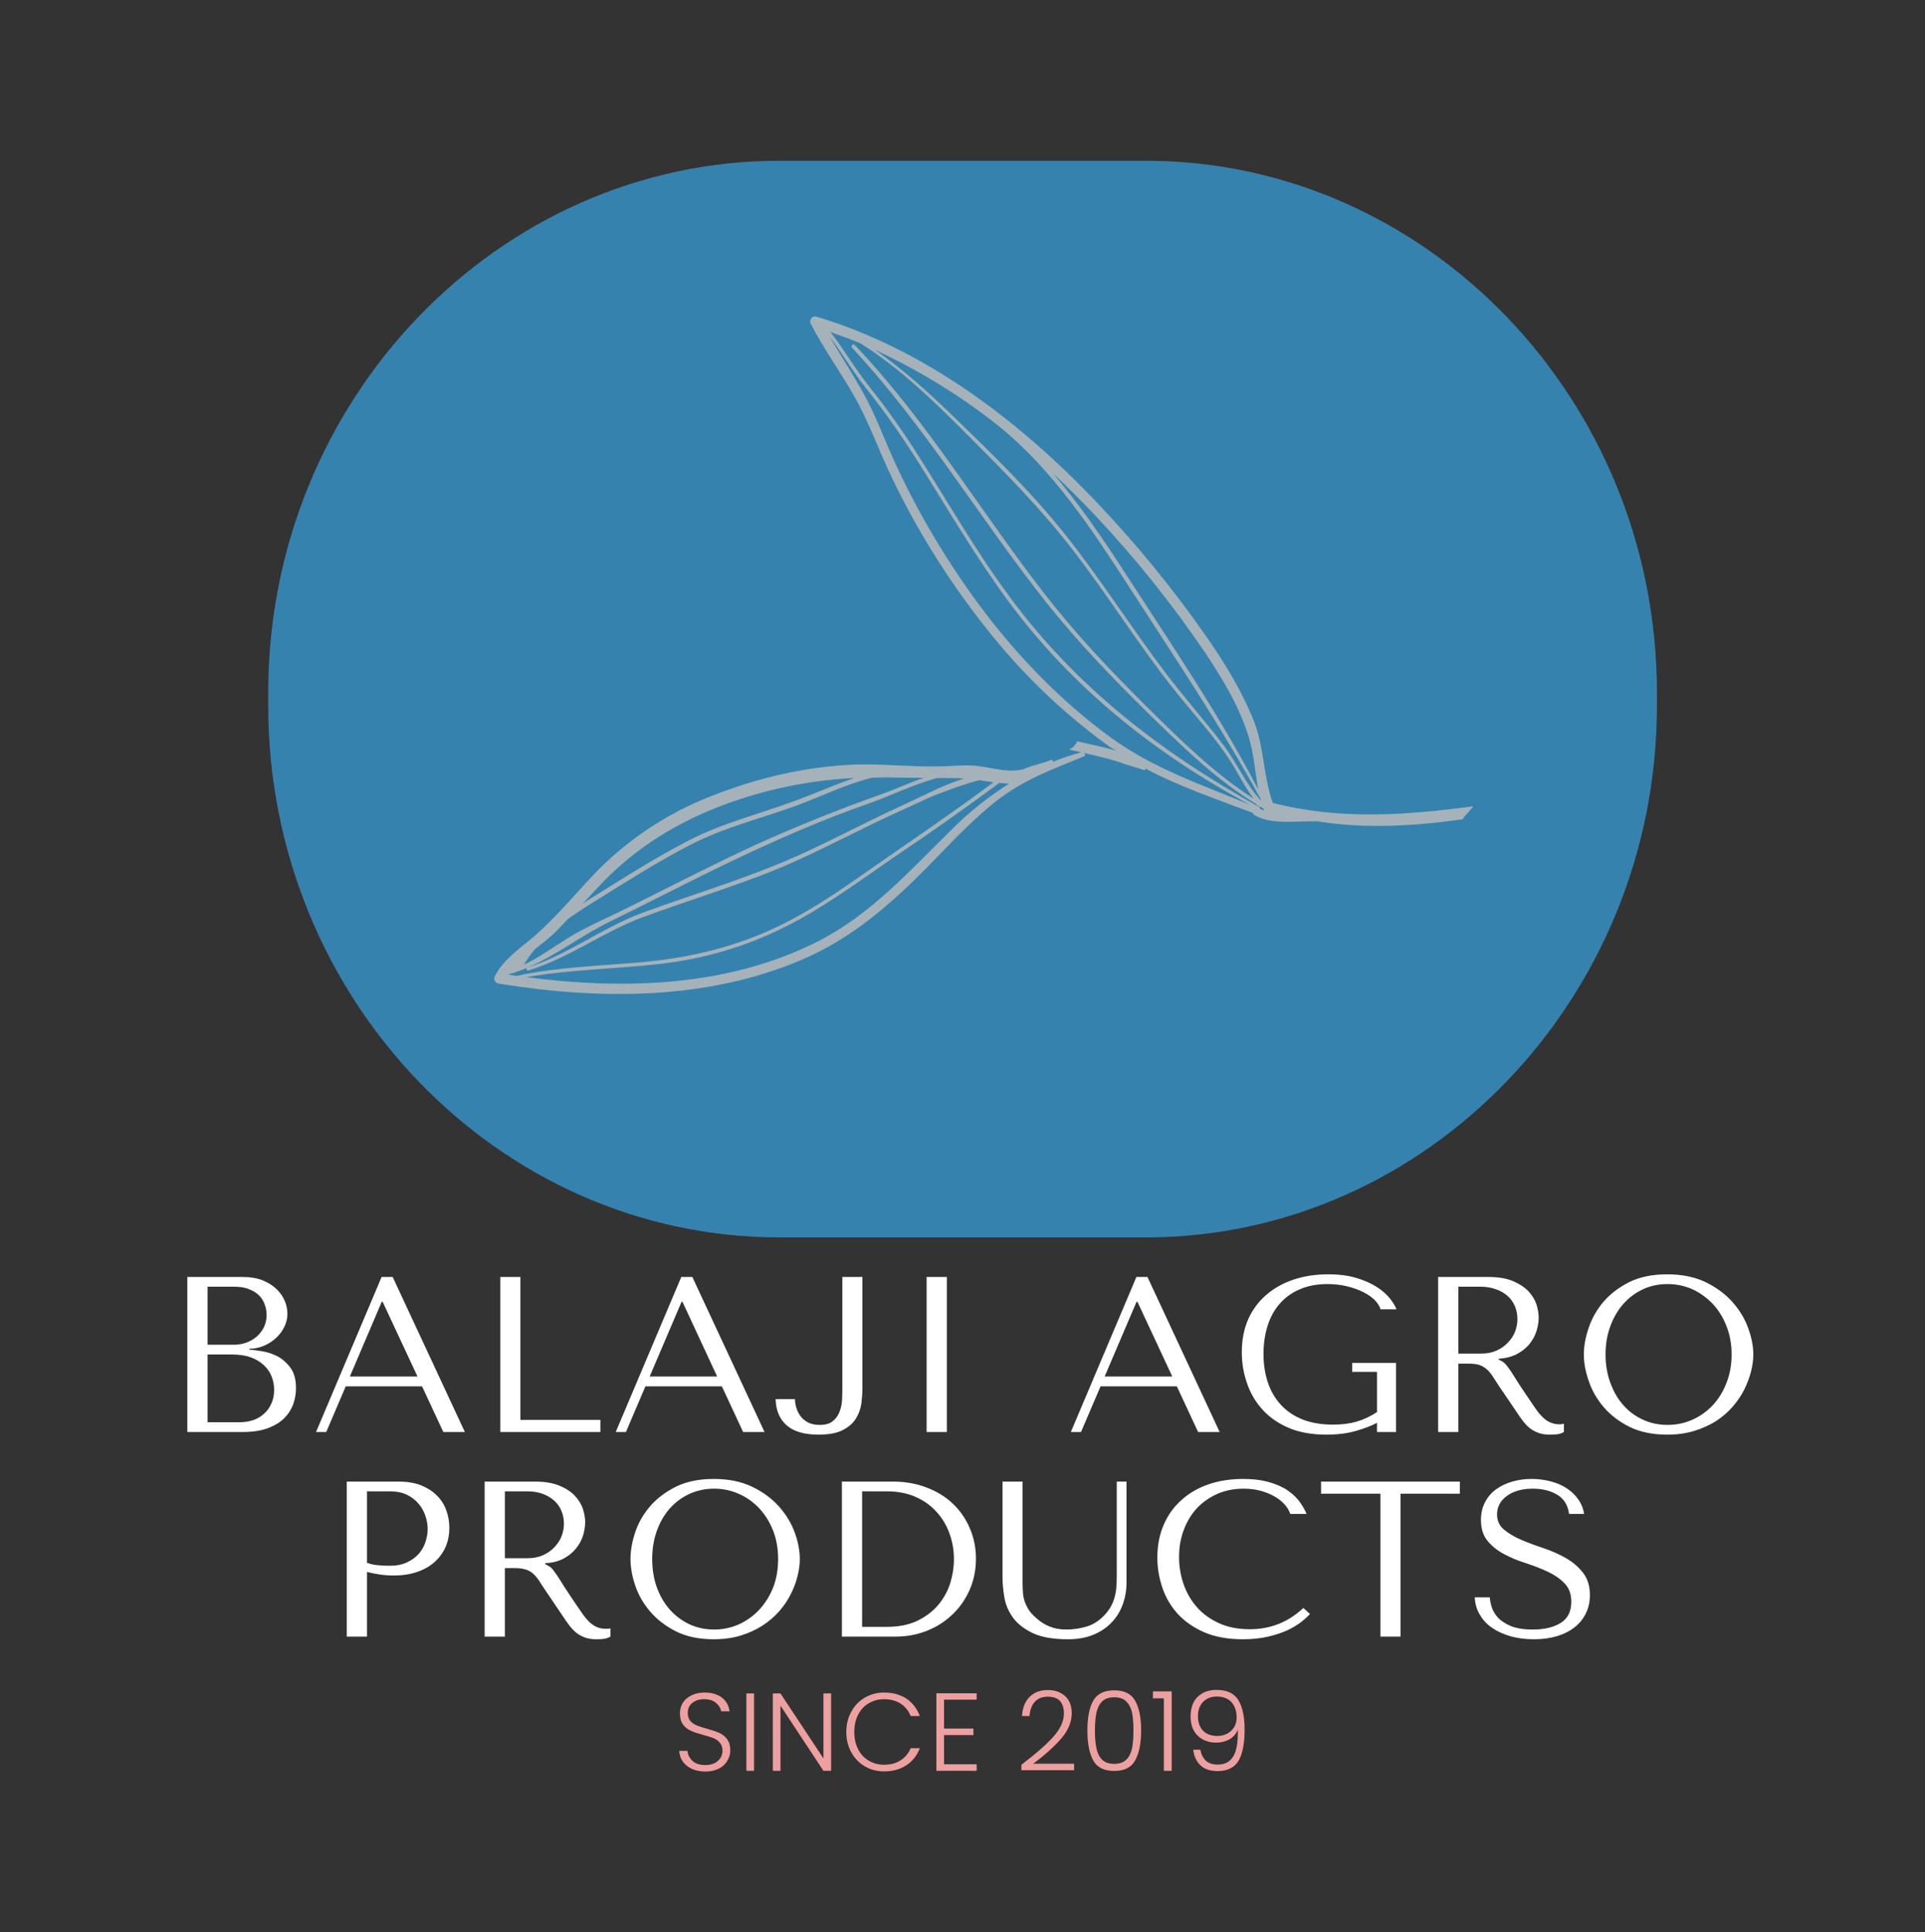 <svg xmlns="http://www.w3.org/2000/svg" version="1.1" xmlns:xlink="http://www.w3.org/1999/xlink" xmlns:svgjs="http://svgjs.dev/svgjs" viewBox="0 0 13.04 13.088"><rect x="0" y="0" width="13.04" height="13.088" fill="#333333" stroke="none"/><g transform="matrix(1,0,0,1,1.089,8.632)"><g><path d=" M 0.18 1.068 L 0.556 1.068 Q 0.657 1.068 0.726 1.042 Q 0.795 1.016 0.837 0.974 Q 0.879 0.931 0.898 0.878 Q 0.916 0.825 0.916 0.771 Q 0.916 0.685 0.88 0.635 Q 0.843 0.584 0.792 0.556 Q 0.741 0.53 0.687 0.521 Q 0.633 0.512 0.6 0.51 L 0.6 0.504 Q 0.652 0.504 0.699 0.484 Q 0.746 0.464 0.781 0.431 Q 0.816 0.399 0.837 0.356 Q 0.858 0.314 0.858 0.266 Q 0.858 0.224 0.84 0.18 Q 0.822 0.137 0.785 0.101 Q 0.749 0.065 0.691 0.041 Q 0.633 0.018 0.555 0.018 L 0.18 0.018 L 0.18 1.068 M 0.317 1.002 L 0.317 0.543 L 0.481 0.543 Q 0.555 0.543 0.609 0.562 Q 0.663 0.582 0.698 0.615 Q 0.734 0.648 0.751 0.692 Q 0.768 0.735 0.768 0.783 Q 0.768 0.836 0.749 0.876 Q 0.731 0.917 0.699 0.945 Q 0.667 0.974 0.625 0.988 Q 0.582 1.002 0.534 1.002 L 0.317 1.002 M 0.317 0.477 L 0.317 0.084 L 0.499 0.084 Q 0.558 0.084 0.599 0.101 Q 0.64 0.117 0.667 0.144 Q 0.693 0.171 0.705 0.206 Q 0.717 0.24 0.717 0.275 Q 0.717 0.318 0.7 0.356 Q 0.682 0.393 0.652 0.42 Q 0.621 0.447 0.581 0.462 Q 0.541 0.477 0.496 0.477 L 0.317 0.477 M 1.77 0.759 L 1.914 1.068 L 2.06 1.068 L 1.571 0.018 L 1.496 0.018 L 1.052 1.068 L 1.121 1.068 L 1.253 0.759 L 1.77 0.759 M 1.739 0.692 L 1.281 0.692 L 1.497 0.186 L 1.503 0.186 L 1.739 0.692 M 2.3 1.068 L 2.3 0.018 L 2.436 0.018 L 2.436 0.986 L 2.978 0.986 L 2.978 1.068 L 2.3 1.068 M 3.801 0.759 L 3.945 1.068 L 4.09 1.068 L 3.601 0.018 L 3.526 0.018 L 3.082 1.068 L 3.151 1.068 L 3.283 0.759 L 3.801 0.759 M 3.769 0.692 L 3.312 0.692 L 3.528 0.186 L 3.534 0.186 L 3.769 0.692 M 4.617 0.018 L 4.617 0.776 Q 4.617 0.812 4.615 0.854 Q 4.612 0.897 4.597 0.934 Q 4.582 0.971 4.552 0.995 Q 4.521 1.02 4.464 1.02 Q 4.414 1.02 4.382 1.002 Q 4.35 0.984 4.331 0.957 Q 4.312 0.93 4.304 0.899 Q 4.296 0.869 4.296 0.845 L 4.165 0.845 Q 4.168 0.96 4.24 1.023 Q 4.312 1.086 4.456 1.086 Q 4.56 1.086 4.62 1.055 Q 4.68 1.024 4.709 0.977 Q 4.738 0.93 4.746 0.875 Q 4.753 0.819 4.753 0.771 L 4.753 0.018 L 4.617 0.018 M 5.188 0.018 L 5.188 1.068 L 5.325 1.068 L 5.325 0.018 L 5.188 0.018 M 6.883 0.759 L 7.027 1.068 L 7.173 1.068 L 6.684 0.018 L 6.609 0.018 L 6.165 1.068 L 6.234 1.068 L 6.366 0.759 L 6.883 0.759 M 6.852 0.692 L 6.394 0.692 L 6.61 0.186 L 6.616 0.186 L 6.852 0.692 M 8.368 0.6 L 8.071 0.6 L 8.071 0.661 L 8.239 0.661 L 8.239 0.933 Q 8.172 0.977 8.101 0.998 Q 8.031 1.018 7.941 1.018 Q 7.822 1.018 7.734 0.983 Q 7.645 0.947 7.587 0.883 Q 7.528 0.819 7.499 0.731 Q 7.47 0.644 7.47 0.539 Q 7.47 0.435 7.498 0.348 Q 7.525 0.261 7.581 0.198 Q 7.636 0.135 7.717 0.101 Q 7.797 0.066 7.903 0.066 Q 7.974 0.066 8.035 0.081 Q 8.097 0.096 8.145 0.12 Q 8.193 0.144 8.224 0.175 Q 8.254 0.206 8.263 0.237 L 8.371 0.237 Q 8.358 0.204 8.326 0.163 Q 8.293 0.122 8.238 0.086 Q 8.182 0.05 8.101 0.025 Q 8.019 0 7.908 0 Q 7.78 0 7.673 0.036 Q 7.566 0.072 7.488 0.14 Q 7.41 0.207 7.366 0.305 Q 7.323 0.404 7.323 0.528 Q 7.323 0.635 7.357 0.734 Q 7.39 0.834 7.46 0.913 Q 7.53 0.992 7.638 1.039 Q 7.746 1.086 7.896 1.086 Q 8.008 1.086 8.095 1.061 Q 8.182 1.036 8.239 1.006 L 8.239 1.068 L 8.368 1.068 L 8.368 0.6 M 8.653 0.018 L 8.653 1.068 L 8.79 1.068 L 8.79 0.605 L 8.856 0.605 Q 8.898 0.605 8.926 0.612 Q 8.953 0.62 8.976 0.638 Q 8.998 0.655 9.018 0.684 Q 9.037 0.713 9.064 0.755 L 9.183 0.93 Q 9.205 0.965 9.227 0.993 Q 9.249 1.022 9.274 1.042 Q 9.3 1.062 9.332 1.074 Q 9.364 1.086 9.409 1.086 Q 9.442 1.086 9.463 1.083 Q 9.484 1.08 9.505 1.068 L 9.505 1.012 Q 9.498 1.014 9.49 1.015 Q 9.483 1.016 9.475 1.016 Q 9.444 1.016 9.42 1.006 Q 9.396 0.998 9.375 0.98 Q 9.354 0.963 9.334 0.938 Q 9.315 0.914 9.294 0.882 Q 9.231 0.79 9.196 0.736 Q 9.162 0.681 9.142 0.651 Q 9.121 0.621 9.109 0.608 Q 9.096 0.594 9.078 0.585 L 9.063 0.578 L 9.063 0.572 Q 9.135 0.567 9.187 0.54 Q 9.238 0.513 9.271 0.473 Q 9.304 0.432 9.319 0.385 Q 9.334 0.338 9.334 0.293 Q 9.334 0.252 9.319 0.204 Q 9.303 0.156 9.265 0.115 Q 9.226 0.074 9.16 0.046 Q 9.094 0.018 8.994 0.018 L 8.653 0.018 M 8.79 0.084 L 8.941 0.084 Q 8.998 0.084 9.044 0.101 Q 9.09 0.117 9.123 0.146 Q 9.156 0.175 9.173 0.216 Q 9.19 0.257 9.19 0.304 Q 9.19 0.345 9.175 0.386 Q 9.159 0.428 9.127 0.461 Q 9.096 0.495 9.05 0.516 Q 9.004 0.537 8.944 0.537 L 8.79 0.537 L 8.79 0.084 M 9.64 0.543 Q 9.64 0.627 9.673 0.722 Q 9.705 0.818 9.774 0.899 Q 9.843 0.98 9.949 1.033 Q 10.056 1.086 10.204 1.086 Q 10.305 1.086 10.387 1.061 Q 10.468 1.036 10.534 0.995 Q 10.599 0.953 10.647 0.898 Q 10.695 0.843 10.726 0.782 Q 10.756 0.722 10.772 0.66 Q 10.788 0.599 10.788 0.543 Q 10.788 0.459 10.753 0.364 Q 10.719 0.269 10.647 0.188 Q 10.575 0.107 10.465 0.053 Q 10.354 0 10.204 0 Q 10.056 0 9.949 0.052 Q 9.843 0.105 9.774 0.185 Q 9.705 0.266 9.673 0.362 Q 9.64 0.458 9.64 0.543 M 9.787 0.543 Q 9.787 0.438 9.82 0.35 Q 9.852 0.263 9.908 0.2 Q 9.964 0.137 10.041 0.101 Q 10.117 0.066 10.207 0.066 Q 10.296 0.066 10.375 0.101 Q 10.453 0.137 10.513 0.2 Q 10.572 0.263 10.606 0.35 Q 10.641 0.438 10.641 0.543 Q 10.641 0.648 10.606 0.736 Q 10.572 0.824 10.513 0.887 Q 10.453 0.95 10.375 0.985 Q 10.296 1.02 10.207 1.02 Q 10.117 1.02 10.041 0.985 Q 9.964 0.95 9.908 0.887 Q 9.852 0.824 9.82 0.736 Q 9.787 0.648 9.787 0.543 M 1.397 2.016 Q 1.436 2.026 1.481 2.033 Q 1.526 2.04 1.58 2.04 Q 1.671 2.04 1.742 2.014 Q 1.812 1.989 1.859 1.945 Q 1.907 1.9 1.931 1.843 Q 1.955 1.785 1.955 1.719 Q 1.955 1.656 1.934 1.598 Q 1.913 1.54 1.87 1.498 Q 1.827 1.455 1.763 1.429 Q 1.698 1.404 1.611 1.404 L 1.26 1.404 L 1.26 2.454 L 1.397 2.454 L 1.397 2.016 M 1.397 1.47 L 1.554 1.47 Q 1.617 1.47 1.665 1.492 Q 1.713 1.515 1.745 1.552 Q 1.776 1.588 1.792 1.634 Q 1.808 1.68 1.808 1.725 Q 1.808 1.768 1.793 1.813 Q 1.779 1.857 1.748 1.893 Q 1.716 1.929 1.668 1.951 Q 1.62 1.974 1.553 1.974 Q 1.506 1.974 1.467 1.97 Q 1.428 1.966 1.397 1.954 L 1.397 1.47 M 2.194 1.404 L 2.194 2.454 L 2.331 2.454 L 2.331 1.99 L 2.397 1.99 Q 2.439 1.99 2.467 1.998 Q 2.494 2.005 2.517 2.023 Q 2.539 2.041 2.559 2.07 Q 2.578 2.098 2.605 2.14 L 2.724 2.316 Q 2.746 2.35 2.768 2.379 Q 2.79 2.407 2.815 2.428 Q 2.841 2.448 2.873 2.46 Q 2.905 2.472 2.95 2.472 Q 2.983 2.472 3.004 2.469 Q 3.025 2.466 3.046 2.454 L 3.046 2.398 Q 3.039 2.4 3.031 2.401 Q 3.024 2.401 3.016 2.401 Q 2.985 2.401 2.961 2.392 Q 2.937 2.383 2.916 2.366 Q 2.895 2.349 2.875 2.324 Q 2.856 2.299 2.835 2.268 Q 2.772 2.176 2.737 2.122 Q 2.703 2.067 2.683 2.037 Q 2.662 2.007 2.65 1.993 Q 2.637 1.98 2.619 1.971 L 2.604 1.963 L 2.604 1.957 Q 2.676 1.953 2.728 1.926 Q 2.779 1.899 2.812 1.858 Q 2.845 1.818 2.86 1.771 Q 2.875 1.723 2.875 1.678 Q 2.875 1.638 2.86 1.59 Q 2.844 1.542 2.806 1.501 Q 2.767 1.459 2.701 1.432 Q 2.635 1.404 2.535 1.404 L 2.194 1.404 M 2.331 1.47 L 2.482 1.47 Q 2.539 1.47 2.585 1.486 Q 2.631 1.503 2.664 1.532 Q 2.697 1.561 2.714 1.602 Q 2.731 1.642 2.731 1.69 Q 2.731 1.731 2.716 1.772 Q 2.7 1.813 2.668 1.847 Q 2.637 1.881 2.591 1.902 Q 2.545 1.923 2.485 1.923 L 2.331 1.923 L 2.331 1.47 M 3.182 1.929 Q 3.182 2.013 3.214 2.108 Q 3.246 2.203 3.315 2.284 Q 3.384 2.365 3.491 2.419 Q 3.597 2.472 3.746 2.472 Q 3.846 2.472 3.928 2.447 Q 4.01 2.422 4.075 2.38 Q 4.14 2.338 4.188 2.284 Q 4.236 2.229 4.267 2.168 Q 4.298 2.107 4.313 2.046 Q 4.329 1.984 4.329 1.929 Q 4.329 1.845 4.295 1.75 Q 4.26 1.654 4.188 1.573 Q 4.116 1.492 4.006 1.439 Q 3.896 1.386 3.746 1.386 Q 3.597 1.386 3.491 1.438 Q 3.384 1.491 3.315 1.571 Q 3.246 1.651 3.214 1.747 Q 3.182 1.843 3.182 1.929 M 3.329 1.929 Q 3.329 1.824 3.361 1.736 Q 3.393 1.648 3.449 1.585 Q 3.506 1.522 3.582 1.487 Q 3.659 1.452 3.749 1.452 Q 3.837 1.452 3.916 1.487 Q 3.995 1.522 4.054 1.585 Q 4.113 1.648 4.148 1.736 Q 4.182 1.824 4.182 1.929 Q 4.182 2.034 4.148 2.122 Q 4.113 2.209 4.054 2.272 Q 3.995 2.335 3.916 2.371 Q 3.837 2.406 3.749 2.406 Q 3.659 2.406 3.582 2.371 Q 3.506 2.335 3.449 2.272 Q 3.393 2.209 3.361 2.122 Q 3.329 2.034 3.329 1.929 M 4.614 2.454 L 4.614 1.404 L 4.959 1.404 Q 5.084 1.404 5.187 1.444 Q 5.291 1.483 5.365 1.553 Q 5.439 1.623 5.48 1.719 Q 5.522 1.815 5.522 1.926 Q 5.522 2.041 5.479 2.138 Q 5.436 2.235 5.362 2.305 Q 5.288 2.376 5.189 2.415 Q 5.09 2.454 4.977 2.454 L 4.614 2.454 M 4.751 2.388 L 4.916 2.388 Q 5.039 2.388 5.125 2.347 Q 5.211 2.305 5.267 2.239 Q 5.322 2.173 5.348 2.092 Q 5.373 2.01 5.373 1.929 Q 5.373 1.839 5.343 1.756 Q 5.313 1.672 5.255 1.609 Q 5.198 1.545 5.112 1.507 Q 5.027 1.47 4.916 1.47 L 4.751 1.47 L 4.751 2.388 M 5.702 1.404 L 5.702 2.049 Q 5.702 2.11 5.714 2.185 Q 5.726 2.259 5.771 2.323 Q 5.816 2.386 5.904 2.429 Q 5.993 2.472 6.146 2.472 Q 6.242 2.472 6.316 2.442 Q 6.39 2.412 6.44 2.359 Q 6.491 2.307 6.516 2.237 Q 6.542 2.167 6.542 2.088 L 6.542 1.404 L 6.476 1.404 L 6.476 2.038 Q 6.476 2.071 6.474 2.105 Q 6.473 2.139 6.465 2.173 Q 6.458 2.206 6.442 2.239 Q 6.426 2.272 6.396 2.305 Q 6.342 2.364 6.275 2.385 Q 6.207 2.406 6.134 2.406 Q 6.071 2.406 6.022 2.386 Q 5.973 2.367 5.93 2.328 Q 5.895 2.298 5.877 2.268 Q 5.859 2.238 5.85 2.209 Q 5.841 2.179 5.84 2.149 Q 5.838 2.119 5.838 2.089 L 5.838 1.404 L 5.702 1.404 M 7.74 2.26 Q 7.587 2.404 7.377 2.404 Q 7.26 2.404 7.17 2.364 Q 7.08 2.323 7.02 2.256 Q 6.96 2.188 6.929 2.1 Q 6.898 2.011 6.898 1.915 Q 6.898 1.813 6.931 1.729 Q 6.963 1.644 7.021 1.582 Q 7.08 1.521 7.16 1.486 Q 7.24 1.452 7.335 1.452 Q 7.399 1.452 7.453 1.467 Q 7.506 1.482 7.547 1.506 Q 7.588 1.53 7.615 1.561 Q 7.641 1.591 7.651 1.623 L 7.762 1.623 Q 7.74 1.572 7.705 1.528 Q 7.669 1.485 7.617 1.453 Q 7.564 1.422 7.494 1.404 Q 7.423 1.386 7.333 1.386 Q 7.203 1.386 7.096 1.423 Q 6.988 1.461 6.912 1.531 Q 6.835 1.6 6.793 1.699 Q 6.751 1.797 6.751 1.918 Q 6.751 2.023 6.785 2.123 Q 6.819 2.223 6.889 2.3 Q 6.96 2.377 7.069 2.425 Q 7.179 2.472 7.33 2.472 Q 7.426 2.472 7.502 2.454 Q 7.578 2.436 7.634 2.41 Q 7.69 2.383 7.728 2.353 Q 7.765 2.323 7.785 2.301 L 7.74 2.26 M 8.398 2.454 L 8.398 1.486 L 8.8 1.486 L 8.8 1.404 L 7.86 1.404 L 7.86 1.486 L 8.262 1.486 L 8.262 2.454 L 8.398 2.454 M 8.901 2.188 Q 8.904 2.253 8.935 2.305 Q 8.965 2.358 9.019 2.395 Q 9.072 2.431 9.144 2.452 Q 9.216 2.472 9.301 2.472 Q 9.388 2.472 9.458 2.451 Q 9.528 2.43 9.577 2.391 Q 9.627 2.352 9.654 2.296 Q 9.681 2.241 9.681 2.173 Q 9.681 2.08 9.634 2.021 Q 9.588 1.962 9.518 1.922 Q 9.448 1.882 9.367 1.855 Q 9.285 1.828 9.215 1.798 Q 9.145 1.768 9.099 1.729 Q 9.052 1.69 9.052 1.626 Q 9.052 1.59 9.068 1.558 Q 9.084 1.527 9.115 1.504 Q 9.145 1.48 9.19 1.466 Q 9.235 1.452 9.294 1.452 Q 9.391 1.452 9.46 1.493 Q 9.528 1.534 9.54 1.623 L 9.642 1.623 Q 9.633 1.567 9.601 1.523 Q 9.57 1.479 9.522 1.448 Q 9.474 1.417 9.413 1.402 Q 9.352 1.386 9.286 1.386 Q 9.217 1.386 9.155 1.404 Q 9.093 1.422 9.046 1.456 Q 8.998 1.491 8.971 1.543 Q 8.943 1.596 8.943 1.663 Q 8.943 1.752 8.988 1.806 Q 9.033 1.86 9.101 1.896 Q 9.169 1.932 9.249 1.957 Q 9.328 1.983 9.397 2.015 Q 9.465 2.047 9.51 2.094 Q 9.555 2.14 9.555 2.218 Q 9.555 2.316 9.484 2.361 Q 9.412 2.406 9.294 2.406 Q 9.199 2.406 9.142 2.381 Q 9.085 2.356 9.055 2.322 Q 9.025 2.287 9.015 2.251 Q 9.004 2.214 9.003 2.188 L 8.901 2.188" fill="#ffffff" fill-rule="nonzero"></path></g><g><path d=" M 3.598 3.35 Q 3.559 3.332 3.536 3.3 Q 3.514 3.268 3.512 3.228 L 3.568 3.228 Q 3.571 3.266 3.601 3.295 Q 3.631 3.324 3.689 3.324 Q 3.742 3.324 3.774 3.296 Q 3.805 3.269 3.805 3.227 Q 3.805 3.193 3.787 3.173 Q 3.77 3.152 3.745 3.142 Q 3.719 3.132 3.674 3.12 Q 3.622 3.106 3.591 3.092 Q 3.56 3.079 3.538 3.05 Q 3.517 3.022 3.517 2.973 Q 3.517 2.932 3.538 2.9 Q 3.559 2.869 3.597 2.851 Q 3.635 2.833 3.685 2.833 Q 3.757 2.833 3.802 2.868 Q 3.847 2.904 3.853 2.96 L 3.796 2.96 Q 3.791 2.928 3.761 2.903 Q 3.731 2.878 3.68 2.878 Q 3.633 2.878 3.601 2.903 Q 3.57 2.928 3.57 2.971 Q 3.57 3.004 3.587 3.025 Q 3.604 3.045 3.63 3.055 Q 3.656 3.066 3.7 3.078 Q 3.751 3.092 3.783 3.106 Q 3.814 3.12 3.836 3.148 Q 3.858 3.177 3.858 3.225 Q 3.858 3.262 3.838 3.295 Q 3.819 3.328 3.781 3.348 Q 3.742 3.368 3.689 3.368 Q 3.637 3.368 3.598 3.35 M 4.019 2.839 L 4.019 3.363 L 3.967 3.363 L 3.967 2.839 L 4.019 2.839 M 4.541 3.363 L 4.489 3.363 L 4.198 2.922 L 4.198 3.363 L 4.146 3.363 L 4.146 2.839 L 4.198 2.839 L 4.489 3.279 L 4.489 2.839 L 4.541 2.839 L 4.541 3.363 M 4.678 2.962 Q 4.711 2.901 4.77 2.867 Q 4.828 2.833 4.9 2.833 Q 4.988 2.833 5.051 2.874 Q 5.113 2.916 5.142 2.992 L 5.08 2.992 Q 5.058 2.938 5.012 2.908 Q 4.966 2.878 4.9 2.878 Q 4.843 2.878 4.797 2.905 Q 4.75 2.932 4.724 2.983 Q 4.698 3.034 4.698 3.1 Q 4.698 3.167 4.724 3.217 Q 4.75 3.268 4.797 3.295 Q 4.843 3.322 4.9 3.322 Q 4.966 3.322 5.012 3.292 Q 5.058 3.262 5.08 3.21 L 5.142 3.21 Q 5.113 3.285 5.05 3.326 Q 4.987 3.367 4.9 3.367 Q 4.828 3.367 4.77 3.333 Q 4.711 3.299 4.678 3.238 Q 4.644 3.178 4.644 3.1 Q 4.644 3.023 4.678 2.962 M 5.306 2.881 L 5.306 3.077 L 5.505 3.077 L 5.505 3.121 L 5.306 3.121 L 5.306 3.319 L 5.527 3.319 L 5.527 3.363 L 5.254 3.363 L 5.254 2.838 L 5.527 2.838 L 5.527 2.881 L 5.306 2.881 M 6.043 3.136 Q 6.118 3.054 6.118 2.975 Q 6.118 2.923 6.093 2.892 Q 6.067 2.861 6.008 2.861 Q 5.951 2.861 5.92 2.897 Q 5.889 2.932 5.885 2.992 L 5.834 2.992 Q 5.839 2.908 5.886 2.862 Q 5.932 2.816 6.008 2.816 Q 6.081 2.816 6.126 2.857 Q 6.171 2.898 6.171 2.973 Q 6.171 3.064 6.096 3.149 Q 6.02 3.234 5.91 3.315 L 6.187 3.315 L 6.187 3.359 L 5.83 3.359 L 5.83 3.322 Q 5.968 3.218 6.043 3.136 M 6.316 2.889 Q 6.356 2.818 6.459 2.818 Q 6.562 2.818 6.601 2.889 Q 6.641 2.96 6.641 3.089 Q 6.641 3.22 6.601 3.292 Q 6.562 3.364 6.459 3.364 Q 6.355 3.364 6.316 3.292 Q 6.277 3.22 6.277 3.089 Q 6.277 2.96 6.316 2.889 M 6.58 2.971 Q 6.57 2.923 6.541 2.894 Q 6.513 2.865 6.459 2.865 Q 6.405 2.865 6.376 2.894 Q 6.348 2.923 6.338 2.971 Q 6.328 3.019 6.328 3.089 Q 6.328 3.161 6.338 3.209 Q 6.348 3.258 6.376 3.287 Q 6.405 3.316 6.459 3.316 Q 6.513 3.316 6.541 3.287 Q 6.57 3.258 6.58 3.209 Q 6.589 3.161 6.589 3.089 Q 6.589 3.019 6.58 2.971 M 6.721 2.872 L 6.721 2.825 L 6.848 2.825 L 6.848 3.363 L 6.795 3.363 L 6.795 2.872 L 6.721 2.872 M 7.08 3.295 Q 7.109 3.321 7.16 3.321 Q 7.231 3.321 7.265 3.266 Q 7.299 3.211 7.296 3.083 Q 7.282 3.124 7.242 3.148 Q 7.201 3.172 7.15 3.172 Q 7.071 3.172 7.023 3.124 Q 6.976 3.077 6.976 2.993 Q 6.976 2.943 6.995 2.902 Q 7.015 2.862 7.054 2.839 Q 7.094 2.815 7.152 2.815 Q 7.258 2.815 7.3 2.885 Q 7.342 2.954 7.342 3.084 Q 7.342 3.224 7.301 3.295 Q 7.259 3.365 7.158 3.365 Q 7.084 3.365 7.042 3.325 Q 7.001 3.285 6.994 3.22 L 7.042 3.22 Q 7.051 3.268 7.08 3.295 M 7.223 3.112 Q 7.252 3.097 7.27 3.069 Q 7.288 3.04 7.288 3.001 Q 7.288 2.939 7.254 2.899 Q 7.219 2.86 7.153 2.86 Q 7.096 2.86 7.061 2.896 Q 7.026 2.932 7.026 2.992 Q 7.026 3.055 7.06 3.091 Q 7.095 3.127 7.158 3.127 Q 7.193 3.127 7.223 3.112" fill="#eda0a0" fill-rule="nonzero"></path></g><g clip-path="url(#SvgjsClipPath1001)"><g clip-path="url(#acab153b1-bb9f-465d-969f-61ea7fa5038bd8c893aa-a1ad-4ebc-a773-978f93f0d8af)"><path d=" M 10.135 -3.851 L 10.135 -3.942 C 10.135 -5.923 8.577 -7.543 6.672 -7.543 L 4.191 -7.543 C 2.286 -7.543 0.728 -5.923 0.728 -3.942 L 0.728 -3.851 C 0.728 -1.87 2.286 -0.25 4.191 -0.25 L 6.672 -0.25 C 8.577 -0.25 10.135 -1.87 10.135 -3.851" fill="#3682ae" transform="matrix(1,0,0,1,0,0)" fill-rule="nonzero"></path></g><g clip-path="url(#acab153b1-bb9f-465d-969f-61ea7fa5038bd8c893aa-a1ad-4ebc-a773-978f93f0d8af)"><path d=" M 4.403 -6.439 C 4.49 -6.269 4.602 -6.117 4.696 -5.951 C 4.798 -5.772 4.867 -5.573 4.957 -5.387 C 5.139 -5.01 5.364 -4.656 5.628 -4.331 C 5.86 -4.043 6.13 -3.788 6.43 -3.572 C 6.443 -3.563 6.457 -3.557 6.47 -3.548 C 6.383 -3.572 6.294 -3.591 6.206 -3.611 C 6.204 -3.607 6.205 -3.602 6.203 -3.598 C 6.196 -3.59 6.19 -3.582 6.183 -3.574 C 6.175 -3.566 6.164 -3.559 6.153 -3.555 L 6.235 -3.536 C 6.171 -3.519 6.107 -3.497 6.045 -3.472 C 6.044 -3.48 6.038 -3.488 6.029 -3.484 C 5.983 -3.464 5.934 -3.454 5.887 -3.439 C 5.871 -3.434 5.857 -3.427 5.843 -3.421 C 5.737 -3.397 5.649 -3.428 5.544 -3.442 C 5.451 -3.455 5.359 -3.441 5.266 -3.44 C 5.081 -3.437 4.897 -3.458 4.711 -3.453 C 4.375 -3.442 4.042 -3.363 3.728 -3.239 C 3.428 -3.122 3.157 -2.942 2.935 -2.71 C 2.806 -2.574 2.685 -2.428 2.546 -2.304 C 2.446 -2.215 2.329 -2.144 2.264 -2.022 C 2.25 -1.997 2.266 -1.973 2.291 -1.969 C 2.971 -1.859 3.7 -1.855 4.345 -2.132 C 4.683 -2.277 4.945 -2.506 5.203 -2.769 C 5.357 -2.926 5.509 -3.092 5.685 -3.225 C 5.858 -3.355 6.057 -3.428 6.255 -3.509 C 6.265 -3.514 6.263 -3.524 6.256 -3.531 C 6.339 -3.513 6.421 -3.493 6.505 -3.466 C 6.522 -3.458 6.539 -3.453 6.556 -3.448 C 6.59 -3.437 6.625 -3.429 6.658 -3.416 C 6.666 -3.413 6.671 -3.418 6.672 -3.425 C 6.904 -3.302 7.149 -3.22 7.399 -3.125 C 7.399 -3.122 7.398 -3.118 7.401 -3.116 C 7.471 -3.07 7.561 -3.065 7.642 -3.065 C 7.705 -3.066 7.768 -3.069 7.831 -3.069 C 8.157 -3.016 8.489 -3.036 8.819 -3.082 C 8.825 -3.091 8.829 -3.101 8.837 -3.108 C 8.855 -3.126 8.871 -3.145 8.887 -3.164 L 8.89 -3.17 C 8.435 -3.11 7.992 -3.076 7.533 -3.193 C 7.468 -3.371 7.476 -3.568 7.405 -3.747 C 7.324 -3.95 7.211 -4.136 7.087 -4.314 C 6.861 -4.639 6.61 -4.946 6.337 -5.233 C 5.805 -5.79 5.173 -6.268 4.441 -6.487 C 4.414 -6.496 4.39 -6.465 4.403 -6.439 M 3.014 -2.676 C 3.267 -2.93 3.57 -3.1 3.904 -3.212 C 4.161 -3.298 4.428 -3.349 4.699 -3.362 C 4.566 -3.317 4.437 -3.259 4.304 -3.21 C 4.059 -3.119 3.809 -3.059 3.575 -2.938 C 3.339 -2.816 3.114 -2.672 2.889 -2.531 L 2.858 -2.51 C 2.909 -2.566 2.961 -2.622 3.014 -2.676 M 2.535 -2.203 C 2.581 -2.239 2.627 -2.274 2.667 -2.312 C 2.698 -2.343 2.728 -2.375 2.758 -2.407 C 2.82 -2.451 2.883 -2.492 2.947 -2.531 C 3.158 -2.662 3.369 -2.797 3.589 -2.91 C 3.822 -3.03 4.069 -3.088 4.312 -3.177 C 4.482 -3.24 4.645 -3.322 4.82 -3.364 C 4.851 -3.364 4.882 -3.367 4.914 -3.366 C 4.999 -3.364 5.083 -3.364 5.167 -3.363 C 5.068 -3.328 4.971 -3.284 4.876 -3.25 C 4.586 -3.147 4.3 -3.032 4.02 -2.905 C 3.731 -2.771 3.448 -2.625 3.163 -2.483 C 3.029 -2.416 2.89 -2.358 2.762 -2.28 C 2.661 -2.218 2.566 -2.148 2.46 -2.097 C 2.482 -2.136 2.508 -2.17 2.535 -2.203 M 5.747 -3.324 C 5.608 -3.236 5.478 -3.133 5.361 -3.016 C 5.073 -2.734 4.809 -2.435 4.447 -2.253 C 3.842 -1.947 3.138 -1.926 2.477 -2.013 C 2.78 -2.066 3.088 -2.068 3.393 -2.104 C 3.679 -2.138 3.954 -2.217 4.214 -2.346 C 4.491 -2.482 4.738 -2.669 4.993 -2.843 C 5.226 -3 5.456 -3.162 5.681 -3.329 C 5.703 -3.327 5.725 -3.324 5.747 -3.324 M 5.441 -3.358 C 5.297 -3.314 5.159 -3.238 5.023 -3.176 C 4.751 -3.053 4.489 -2.907 4.214 -2.792 C 3.901 -2.661 3.576 -2.564 3.258 -2.447 C 2.99 -2.347 2.756 -2.164 2.484 -2.078 C 2.472 -2.074 2.476 -2.055 2.489 -2.058 C 2.762 -2.14 2.997 -2.32 3.265 -2.419 C 3.547 -2.523 3.833 -2.611 4.113 -2.72 C 4.36 -2.817 4.594 -2.941 4.834 -3.057 C 4.956 -3.116 5.08 -3.17 5.202 -3.228 C 5.217 -3.235 5.421 -3.316 5.543 -3.347 C 5.576 -3.343 5.608 -3.337 5.641 -3.333 C 5.408 -3.159 5.169 -2.995 4.93 -2.83 C 4.693 -2.666 4.462 -2.494 4.203 -2.367 C 3.905 -2.22 3.595 -2.146 3.268 -2.115 C 2.981 -2.089 2.695 -2.083 2.412 -2.022 C 2.393 -2.025 2.373 -2.027 2.354 -2.03 L 2.355 -2.032 L 2.355 -2.032 C 2.599 -2.096 2.816 -2.28 3.044 -2.39 C 3.32 -2.525 3.593 -2.668 3.87 -2.8 C 4.17 -2.943 4.474 -3.077 4.787 -3.186 C 4.94 -3.239 5.098 -3.319 5.26 -3.362 C 5.307 -3.362 5.356 -3.361 5.404 -3.361 C 5.416 -3.361 5.428 -3.358 5.441 -3.358 M 6.437 -3.635 C 6.136 -3.854 5.87 -4.12 5.636 -4.414 C 5.38 -4.74 5.162 -5.095 4.986 -5.471 C 4.906 -5.641 4.844 -5.82 4.752 -5.983 C 4.681 -6.109 4.602 -6.23 4.529 -6.354 C 4.617 -6.239 4.69 -6.111 4.781 -5.998 C 4.912 -5.834 5.031 -5.661 5.144 -5.482 C 5.339 -5.171 5.524 -4.854 5.742 -4.559 C 6.18 -3.966 6.74 -3.525 7.375 -3.182 C 7.051 -3.317 6.73 -3.423 6.437 -3.635 M 6.325 -5.146 C 6.6 -4.854 6.851 -4.541 7.076 -4.209 C 7.192 -4.035 7.307 -3.845 7.369 -3.642 C 7.406 -3.525 7.412 -3.404 7.434 -3.285 C 7.171 -3.789 6.851 -4.258 6.544 -4.733 C 6.39 -4.971 6.229 -5.209 6.045 -5.425 C 6.141 -5.334 6.235 -5.241 6.325 -5.146 M 5.674 -5.748 C 6.04 -5.453 6.306 -5.049 6.562 -4.653 C 6.865 -4.183 7.178 -3.72 7.446 -3.228 C 7.447 -3.228 7.447 -3.229 7.448 -3.228 L 7.452 -3.212 L 7.449 -3.213 C 7.351 -3.321 7.291 -3.461 7.203 -3.579 C 7.08 -3.742 6.944 -3.894 6.82 -4.056 C 6.579 -4.372 6.367 -4.711 6.118 -5.022 C 5.885 -5.313 5.617 -5.571 5.351 -5.829 C 5.19 -5.984 5.022 -6.135 4.838 -6.262 C 5.136 -6.124 5.417 -5.952 5.674 -5.748 M 4.738 -6.307 C 5 -6.144 5.229 -5.922 5.448 -5.703 C 5.706 -5.445 5.961 -5.19 6.185 -4.898 C 6.418 -4.596 6.62 -4.269 6.857 -3.97 C 6.984 -3.808 7.13 -3.655 7.243 -3.481 C 7.3 -3.394 7.341 -3.301 7.404 -3.222 C 7.136 -3.392 6.906 -3.621 6.68 -3.844 C 6.436 -4.086 6.199 -4.336 5.987 -4.609 C 5.553 -5.167 5.19 -5.782 4.702 -6.294 C 4.69 -6.306 4.671 -6.288 4.683 -6.276 C 5.179 -5.745 5.55 -5.116 6.001 -4.548 C 6.216 -4.278 6.455 -4.03 6.701 -3.789 C 6.926 -3.569 7.155 -3.346 7.423 -3.184 C 7.425 -3.178 7.429 -3.174 7.435 -3.172 C 7.44 -3.17 7.444 -3.169 7.449 -3.167 C 7.456 -3.164 7.462 -3.159 7.469 -3.155 L 7.47 -3.153 C 7.472 -3.149 7.472 -3.145 7.474 -3.141 L 7.445 -3.154 C 7.447 -3.157 7.447 -3.162 7.442 -3.165 C 6.773 -3.537 6.188 -3.985 5.728 -4.62 C 5.502 -4.929 5.313 -5.264 5.106 -5.586 C 5.01 -5.735 4.908 -5.877 4.798 -6.015 C 4.704 -6.132 4.629 -6.265 4.536 -6.383 C 4.605 -6.359 4.672 -6.335 4.738 -6.307" fill="#a5b2ba" transform="matrix(1,0,0,1,0,0)" fill-rule="nonzero"></path></g></g></g><defs><clipPath id="SvgjsClipPath1001"><path d=" M 0.728 -7.543 h 9.408 v 7.293 h -9.408 Z"></path></clipPath><clipPath id="acab153b1-bb9f-465d-969f-61ea7fa5038bd8c893aa-a1ad-4ebc-a773-978f93f0d8af"><path d=" M 0.728 -0.25 L 10.135 -0.25 L 10.135 -7.543 L 0.728 -7.543 Z"></path></clipPath></defs></svg>